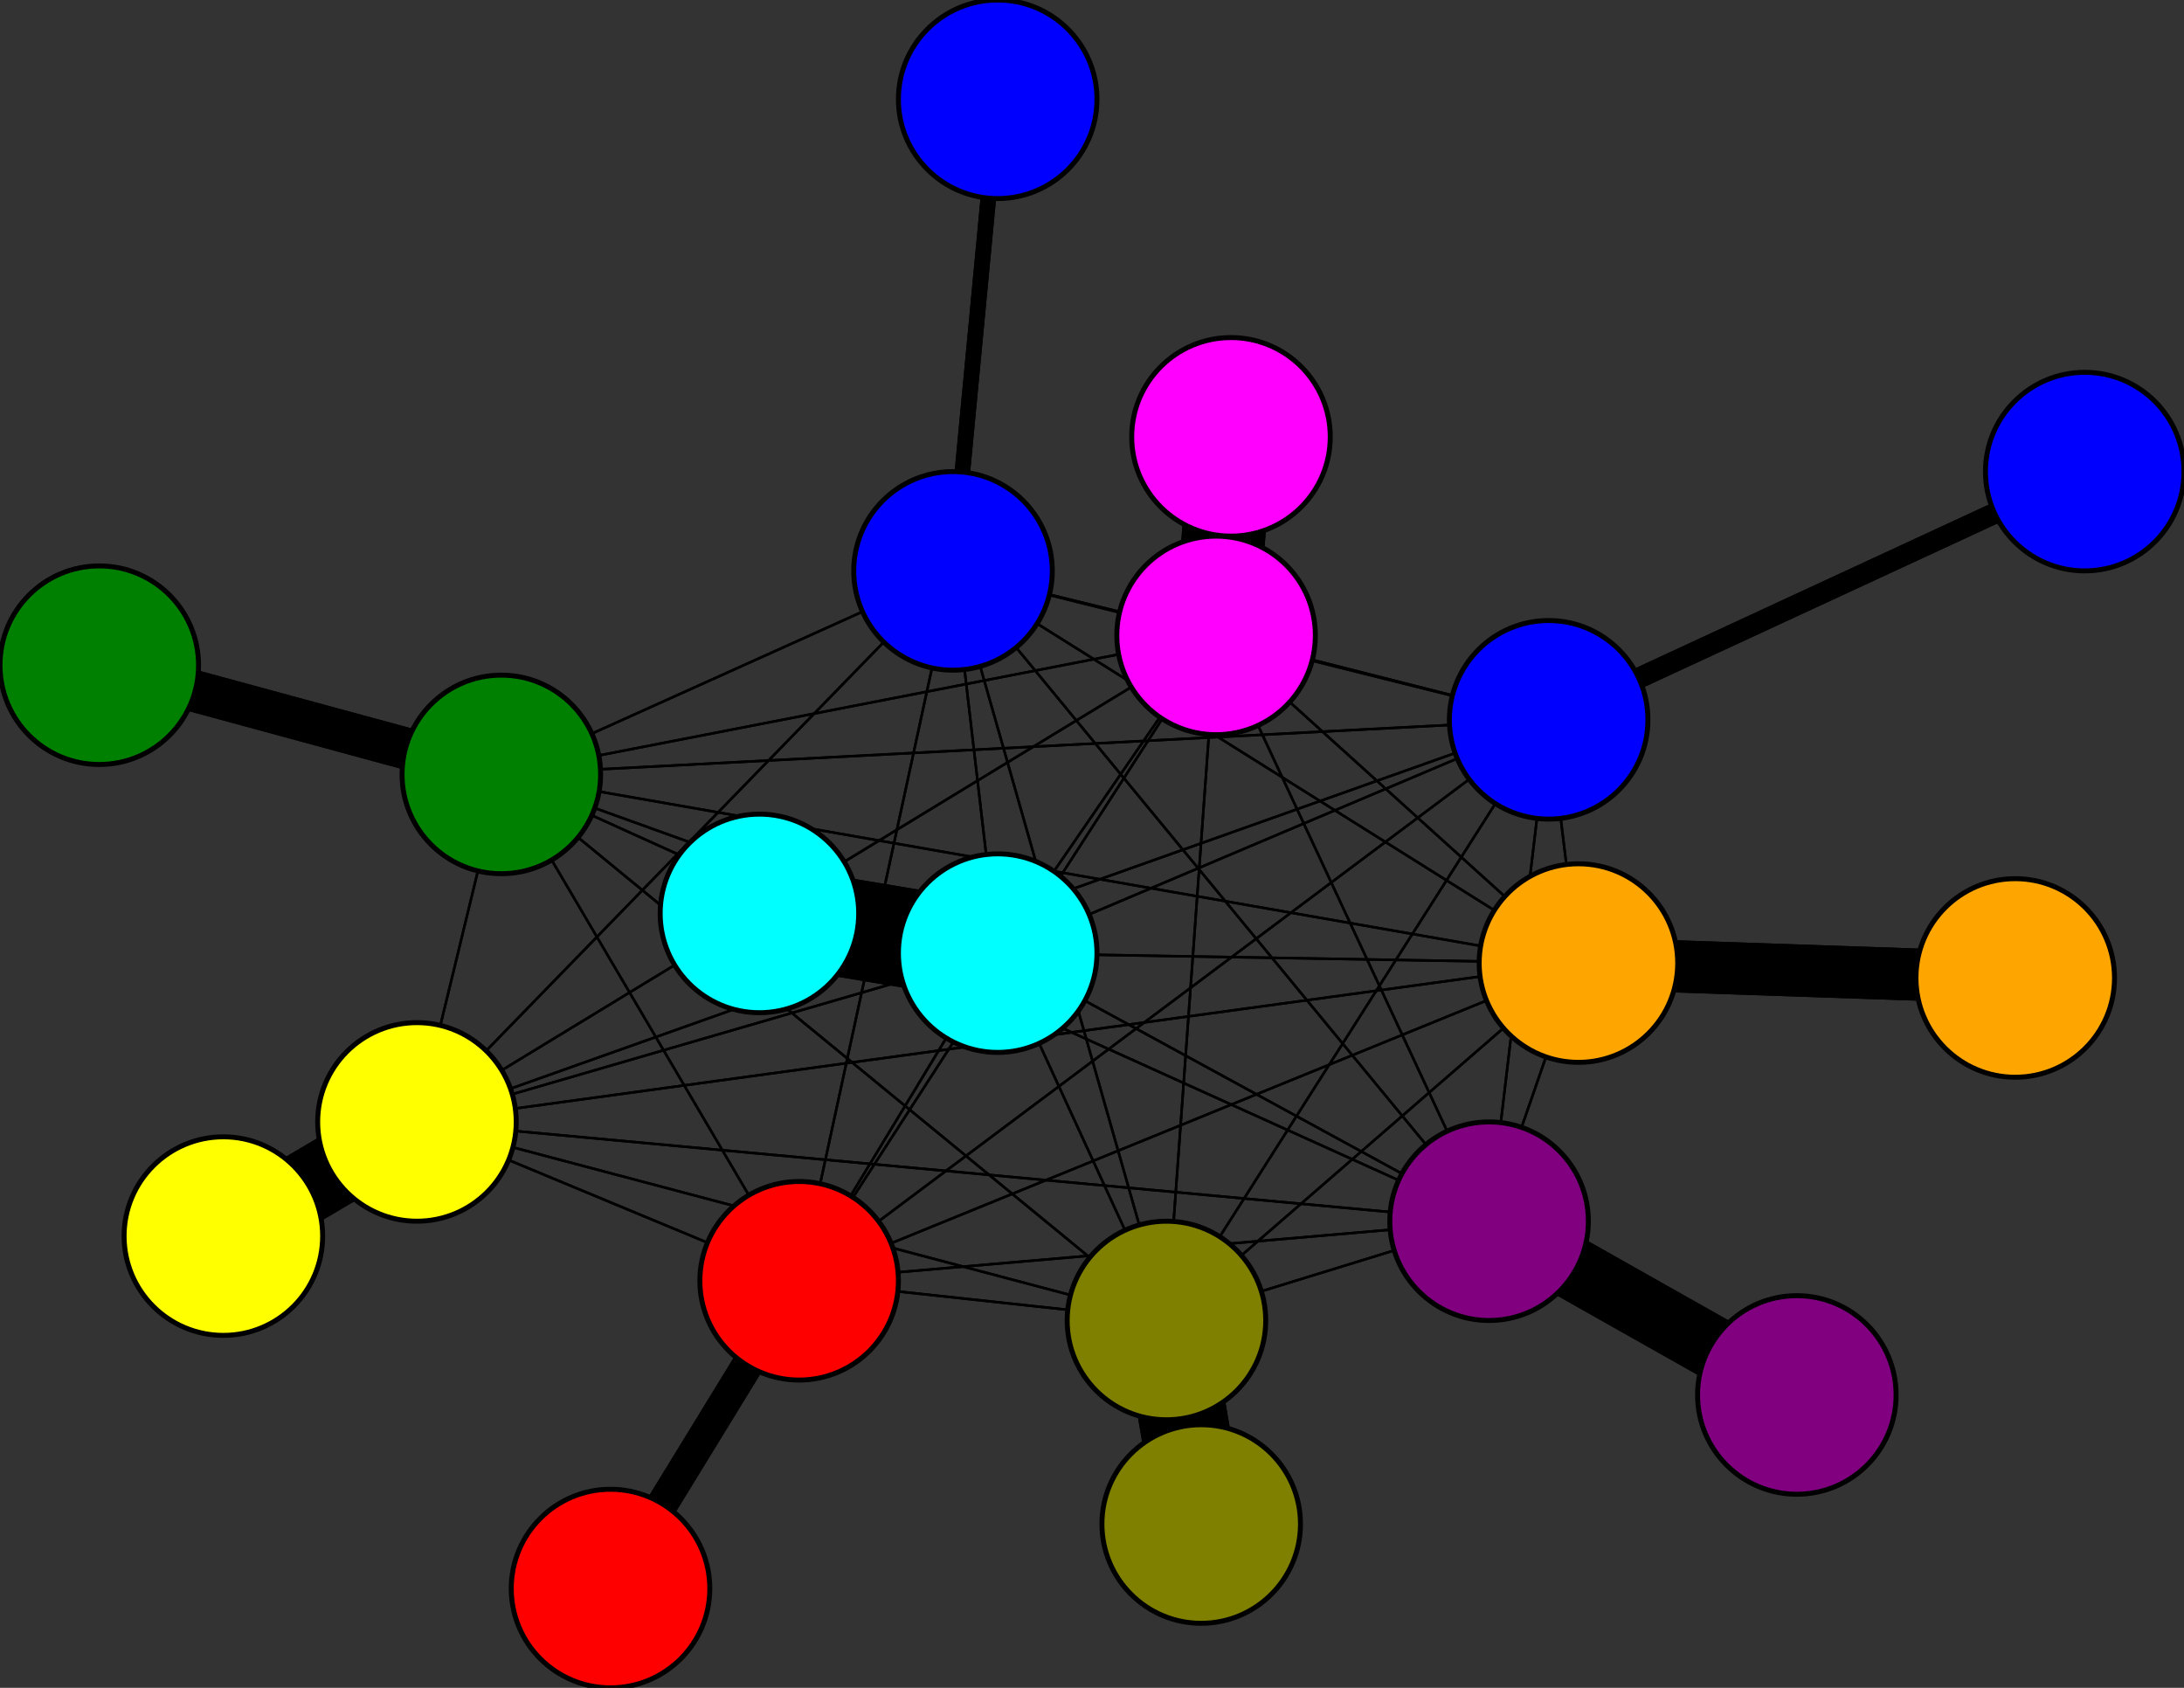 <svg width="440" height="340" xmlns="http://www.w3.org/2000/svg">
<rect width="100%" height="100%" fill="#333333" stroke="none"/>
<path stroke-width="3.135" stroke="black" d="M 201 20 192 115"/>
<path stroke-width="0.5" stroke="black" d="M 245 128 312 145"/>
<path stroke-width="0.5" stroke="black" d="M 245 128 192 115"/>
<path stroke-width="16.838" stroke="black" d="M 248 88 245 128"/>
<path stroke-width="0.5" stroke="black" d="M 84 226 201 192"/>
<path stroke-width="0.5" stroke="black" d="M 84 226 235 266"/>
<path stroke-width="0.5" stroke="black" d="M 84 226 245 128"/>
<path stroke-width="14.73" stroke="black" d="M 84 226 45 249"/>
<path stroke-width="0.5" stroke="black" d="M 84 226 300 246"/>
<path stroke-width="0.5" stroke="black" d="M 84 226 318 194"/>
<path stroke-width="0.5" stroke="black" d="M 84 226 101 156"/>
<path stroke-width="0.5" stroke="black" d="M 84 226 161 258"/>
<path stroke-width="0.5" stroke="black" d="M 84 226 312 145"/>
<path stroke-width="0.5" stroke="black" d="M 84 226 192 115"/>
<path stroke-width="14.73" stroke="black" d="M 45 249 84 226"/>
<path stroke-width="0.5" stroke="black" d="M 300 246 201 192"/>
<path stroke-width="0.5" stroke="black" d="M 300 246 235 266"/>
<path stroke-width="0.5" stroke="black" d="M 300 246 245 128"/>
<path stroke-width="0.5" stroke="black" d="M 300 246 84 226"/>
<path stroke-width="12.622" stroke="black" d="M 300 246 362 281"/>
<path stroke-width="0.5" stroke="black" d="M 300 246 318 194"/>
<path stroke-width="0.5" stroke="black" d="M 300 246 101 156"/>
<path stroke-width="0.5" stroke="black" d="M 300 246 161 258"/>
<path stroke-width="0.5" stroke="black" d="M 300 246 312 145"/>
<path stroke-width="0.5" stroke="black" d="M 245 128 161 258"/>
<path stroke-width="0.5" stroke="black" d="M 245 128 101 156"/>
<path stroke-width="0.5" stroke="black" d="M 245 128 318 194"/>
<path stroke-width="0.5" stroke="black" d="M 245 128 300 246"/>
<path stroke-width="0.5" stroke="black" d="M 201 192 245 128"/>
<path stroke-width="0.5" stroke="black" d="M 201 192 84 226"/>
<path stroke-width="0.5" stroke="black" d="M 201 192 300 246"/>
<path stroke-width="0.5" stroke="black" d="M 201 192 318 194"/>
<path stroke-width="0.5" stroke="black" d="M 201 192 101 156"/>
<path stroke-width="0.5" stroke="black" d="M 201 192 161 258"/>
<path stroke-width="0.5" stroke="black" d="M 201 192 312 145"/>
<path stroke-width="0.5" stroke="black" d="M 201 192 192 115"/>
<path stroke-width="20.0" stroke="black" d="M 153 184 201 192"/>
<path stroke-width="0.5" stroke="black" d="M 235 266 201 192"/>
<path stroke-width="17.892" stroke="black" d="M 235 266 242 307"/>
<path stroke-width="0.5" stroke="black" d="M 300 246 192 115"/>
<path stroke-width="0.5" stroke="black" d="M 235 266 245 128"/>
<path stroke-width="0.5" stroke="black" d="M 235 266 300 246"/>
<path stroke-width="0.5" stroke="black" d="M 235 266 318 194"/>
<path stroke-width="0.5" stroke="black" d="M 235 266 101 156"/>
<path stroke-width="0.5" stroke="black" d="M 235 266 161 258"/>
<path stroke-width="0.5" stroke="black" d="M 235 266 312 145"/>
<path stroke-width="0.5" stroke="black" d="M 235 266 192 115"/>
<path stroke-width="17.892" stroke="black" d="M 242 307 235 266"/>
<path stroke-width="0.5" stroke="black" d="M 245 128 201 192"/>
<path stroke-width="0.5" stroke="black" d="M 245 128 235 266"/>
<path stroke-width="16.838" stroke="black" d="M 245 128 248 88"/>
<path stroke-width="0.5" stroke="black" d="M 245 128 84 226"/>
<path stroke-width="0.5" stroke="black" d="M 235 266 84 226"/>
<path stroke-width="12.622" stroke="black" d="M 362 281 300 246"/>
<path stroke-width="0.5" stroke="black" d="M 318 194 201 192"/>
<path stroke-width="0.5" stroke="black" d="M 318 194 235 266"/>
<path stroke-width="0.5" stroke="black" d="M 161 258 312 145"/>
<path stroke-width="0.5" stroke="black" d="M 161 258 192 115"/>
<path stroke-width="6.297" stroke="black" d="M 123 320 161 258"/>
<path stroke-width="0.5" stroke="black" d="M 312 145 201 192"/>
<path stroke-width="0.5" stroke="black" d="M 312 145 235 266"/>
<path stroke-width="0.5" stroke="black" d="M 312 145 245 128"/>
<path stroke-width="0.5" stroke="black" d="M 312 145 84 226"/>
<path stroke-width="0.5" stroke="black" d="M 312 145 300 246"/>
<path stroke-width="0.5" stroke="black" d="M 312 145 318 194"/>
<path stroke-width="0.5" stroke="black" d="M 312 145 101 156"/>
<path stroke-width="0.5" stroke="black" d="M 312 145 161 258"/>
<path stroke-width="6.297" stroke="black" d="M 161 258 123 320"/>
<path stroke-width="4.189" stroke="black" d="M 312 145 420 95"/>
<path stroke-width="4.189" stroke="black" d="M 420 95 312 145"/>
<path stroke-width="0.5" stroke="black" d="M 192 115 201 192"/>
<path stroke-width="0.5" stroke="black" d="M 192 115 235 266"/>
<path stroke-width="0.5" stroke="black" d="M 192 115 245 128"/>
<path stroke-width="0.5" stroke="black" d="M 192 115 84 226"/>
<path stroke-width="0.5" stroke="black" d="M 192 115 300 246"/>
<path stroke-width="0.5" stroke="black" d="M 192 115 318 194"/>
<path stroke-width="0.5" stroke="black" d="M 192 115 101 156"/>
<path stroke-width="0.5" stroke="black" d="M 192 115 161 258"/>
<path stroke-width="0.5" stroke="black" d="M 192 115 312 145"/>
<path stroke-width="3.135" stroke="black" d="M 192 115 201 20"/>
<path stroke-width="0.5" stroke="black" d="M 312 145 192 115"/>
<path stroke-width="0.5" stroke="black" d="M 201 192 235 266"/>
<path stroke-width="0.5" stroke="black" d="M 161 258 101 156"/>
<path stroke-width="0.5" stroke="black" d="M 161 258 300 246"/>
<path stroke-width="0.5" stroke="black" d="M 318 194 245 128"/>
<path stroke-width="0.5" stroke="black" d="M 318 194 84 226"/>
<path stroke-width="0.5" stroke="black" d="M 318 194 300 246"/>
<path stroke-width="10.514" stroke="black" d="M 318 194 406 197"/>
<path stroke-width="0.5" stroke="black" d="M 318 194 101 156"/>
<path stroke-width="0.5" stroke="black" d="M 318 194 161 258"/>
<path stroke-width="0.5" stroke="black" d="M 318 194 312 145"/>
<path stroke-width="0.5" stroke="black" d="M 318 194 192 115"/>
<path stroke-width="10.514" stroke="black" d="M 406 197 318 194"/>
<path stroke-width="0.5" stroke="black" d="M 101 156 201 192"/>
<path stroke-width="0.5" stroke="black" d="M 101 156 235 266"/>
<path stroke-width="0.5" stroke="black" d="M 161 258 318 194"/>
<path stroke-width="0.5" stroke="black" d="M 101 156 245 128"/>
<path stroke-width="0.5" stroke="black" d="M 101 156 300 246"/>
<path stroke-width="0.5" stroke="black" d="M 101 156 318 194"/>
<path stroke-width="8.405" stroke="black" d="M 101 156 20 134"/>
<path stroke-width="0.5" stroke="black" d="M 101 156 161 258"/>
<path stroke-width="0.5" stroke="black" d="M 101 156 312 145"/>
<path stroke-width="0.5" stroke="black" d="M 101 156 192 115"/>
<path stroke-width="8.405" stroke="black" d="M 20 134 101 156"/>
<path stroke-width="0.5" stroke="black" d="M 161 258 201 192"/>
<path stroke-width="0.5" stroke="black" d="M 161 258 235 266"/>
<path stroke-width="0.5" stroke="black" d="M 161 258 245 128"/>
<path stroke-width="0.5" stroke="black" d="M 161 258 84 226"/>
<path stroke-width="0.5" stroke="black" d="M 101 156 84 226"/>
<path stroke-width="20.0" stroke="black" d="M 201 192 153 184"/>
<circle cx="201" cy="20" r="20.0" style="fill:blue;stroke:black;stroke-width:1.0"/>
<circle cx="192" cy="115" r="20.0" style="fill:blue;stroke:black;stroke-width:1.0"/>
<circle cx="420" cy="95" r="20.0" style="fill:blue;stroke:black;stroke-width:1.0"/>
<circle cx="312" cy="145" r="20.0" style="fill:blue;stroke:black;stroke-width:1.0"/>
<circle cx="123" cy="320" r="20.0" style="fill:red;stroke:black;stroke-width:1.0"/>
<circle cx="161" cy="258" r="20.0" style="fill:red;stroke:black;stroke-width:1.0"/>
<circle cx="20" cy="134" r="20.0" style="fill:green;stroke:black;stroke-width:1.0"/>
<circle cx="101" cy="156" r="20.0" style="fill:green;stroke:black;stroke-width:1.0"/>
<circle cx="406" cy="197" r="20.0" style="fill:orange;stroke:black;stroke-width:1.0"/>
<circle cx="318" cy="194" r="20.0" style="fill:orange;stroke:black;stroke-width:1.0"/>
<circle cx="362" cy="281" r="20.0" style="fill:purple;stroke:black;stroke-width:1.0"/>
<circle cx="300" cy="246" r="20.0" style="fill:purple;stroke:black;stroke-width:1.0"/>
<circle cx="45" cy="249" r="20.0" style="fill:yellow;stroke:black;stroke-width:1.0"/>
<circle cx="84" cy="226" r="20.0" style="fill:yellow;stroke:black;stroke-width:1.0"/>
<circle cx="248" cy="88" r="20.0" style="fill:fuchsia;stroke:black;stroke-width:1.0"/>
<circle cx="245" cy="128" r="20.0" style="fill:fuchsia;stroke:black;stroke-width:1.0"/>
<circle cx="242" cy="307" r="20.0" style="fill:olive;stroke:black;stroke-width:1.0"/>
<circle cx="235" cy="266" r="20.0" style="fill:olive;stroke:black;stroke-width:1.0"/>
<circle cx="153" cy="184" r="20.0" style="fill:aqua;stroke:black;stroke-width:1.0"/>
<circle cx="201" cy="192" r="20.0" style="fill:aqua;stroke:black;stroke-width:1.0"/>
</svg>
